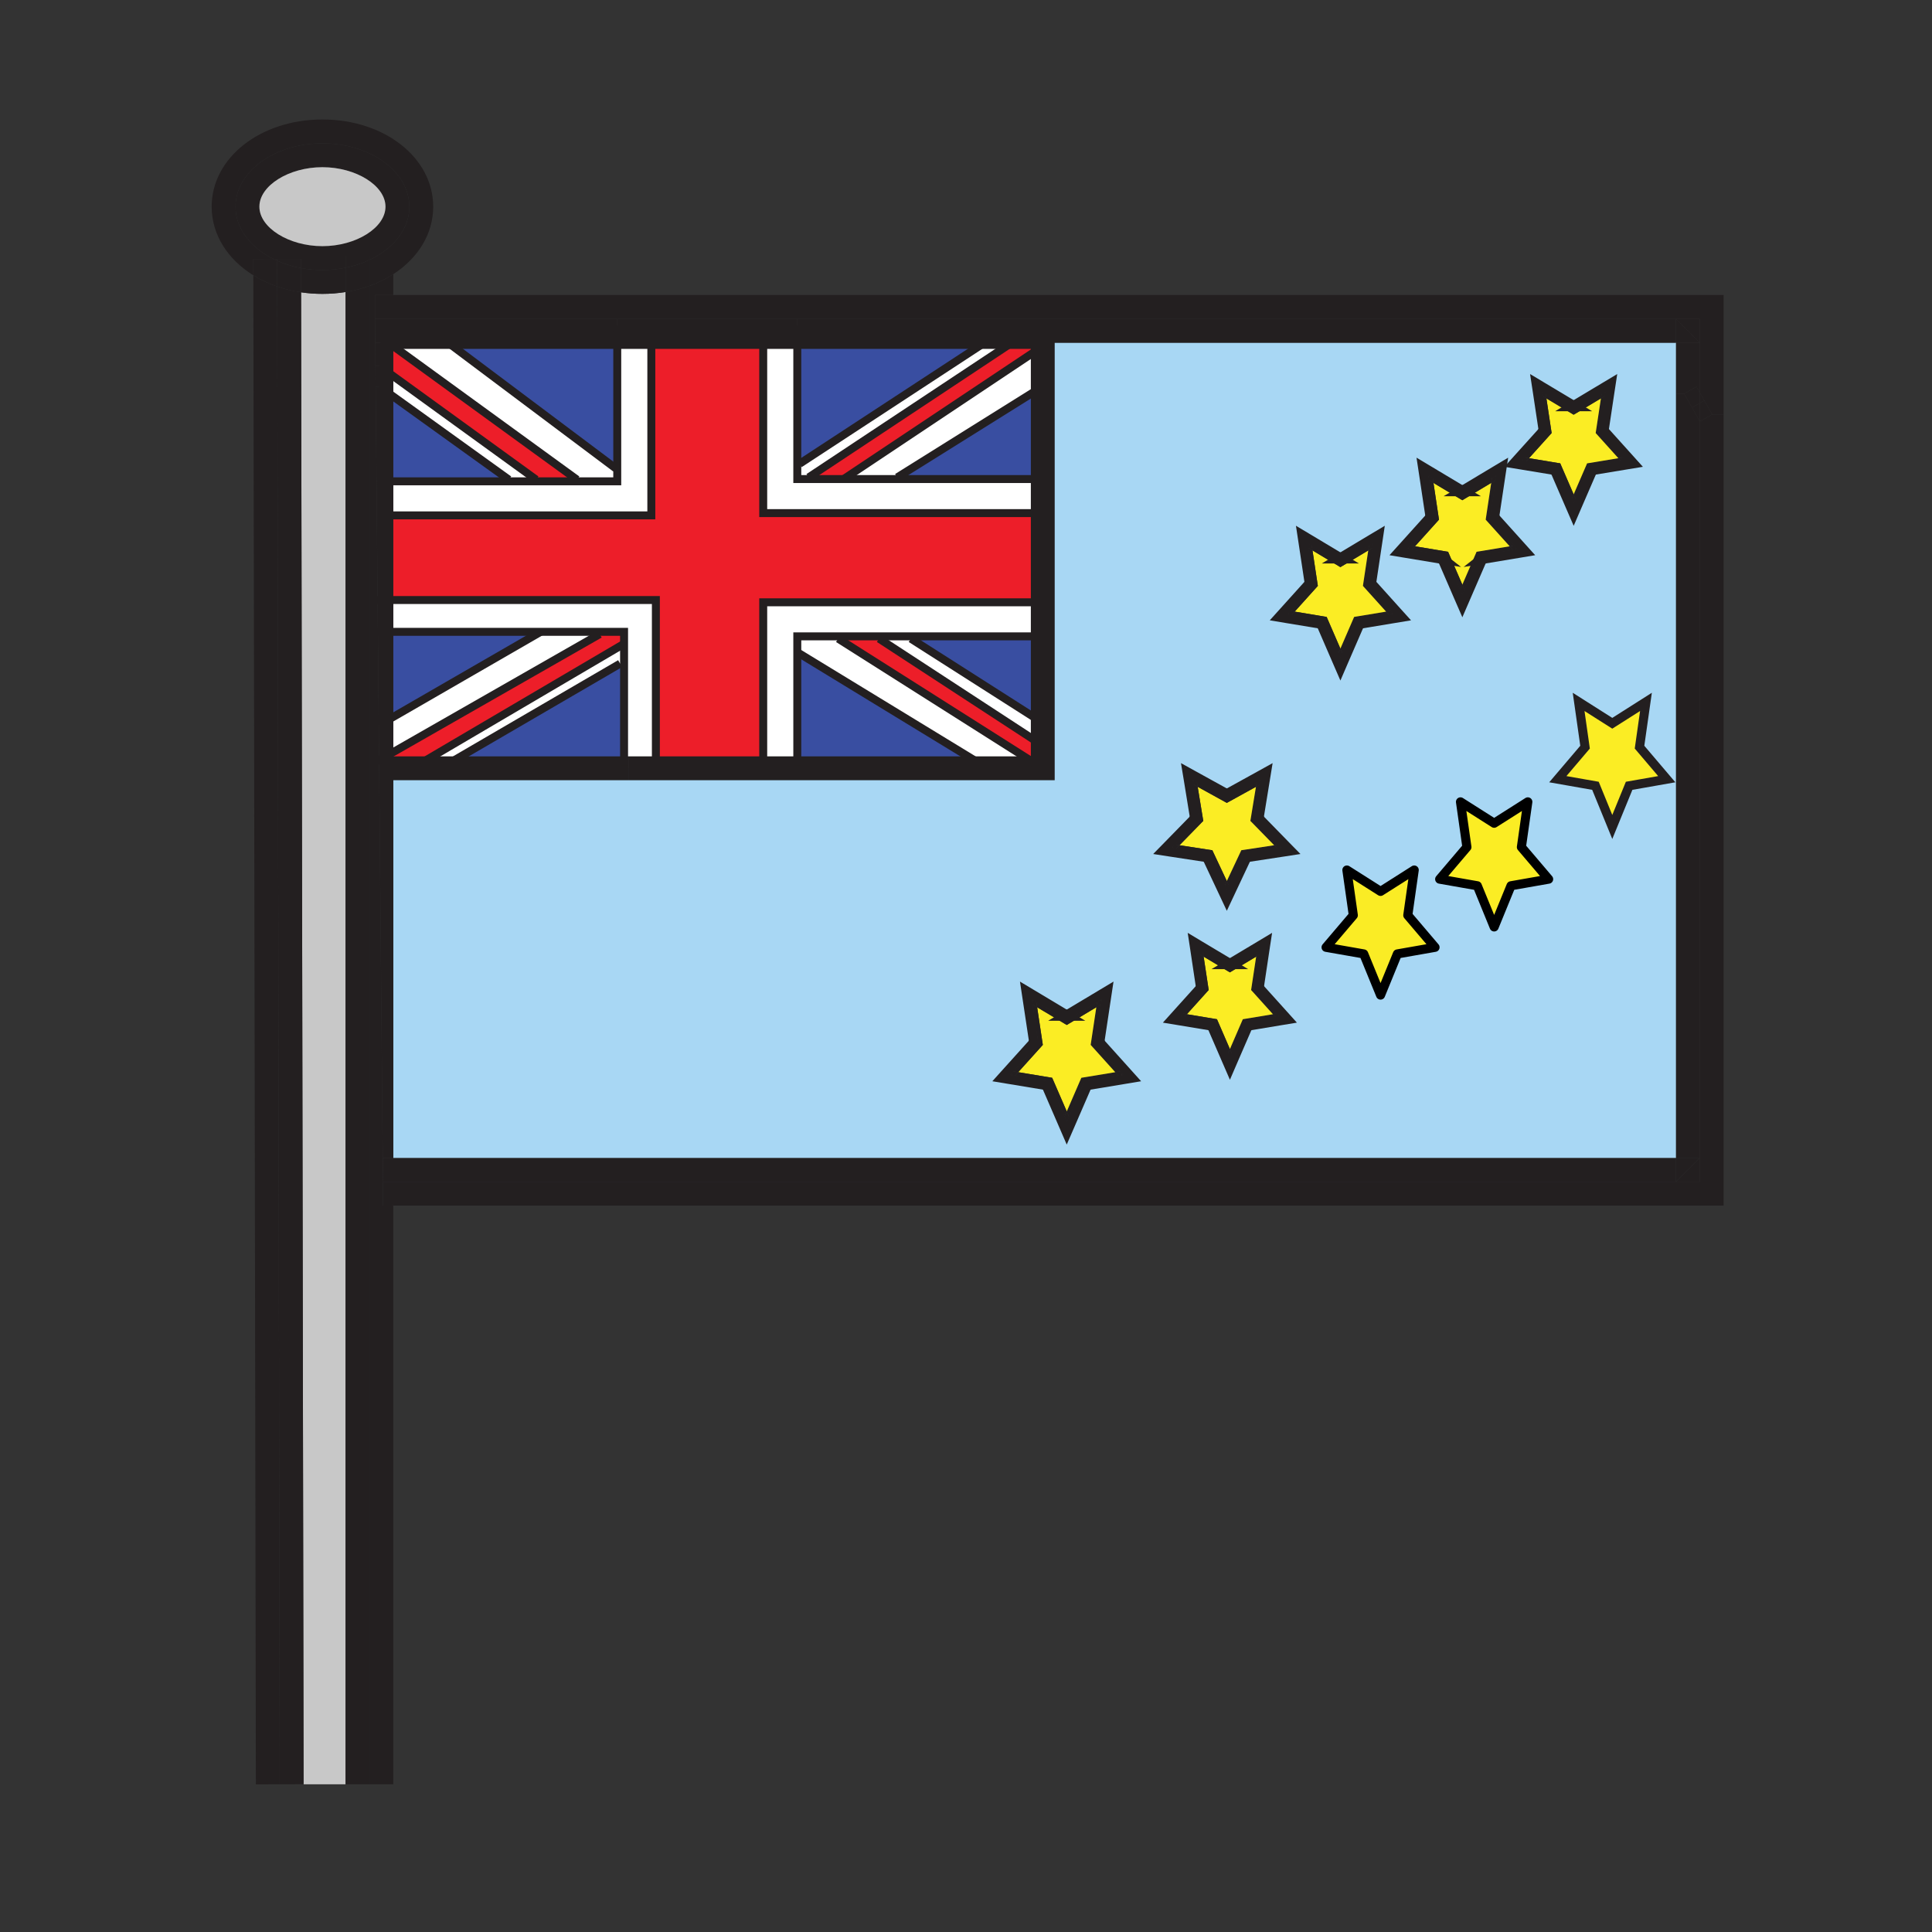 <?xml version="1.0" encoding="iso-8859-1"?>
<!-- Generator: Adobe Illustrator 12.0.1, SVG Export Plug-In . SVG Version: 6.00 Build 51448)  -->
<!DOCTYPE svg PUBLIC "-//W3C//DTD SVG 1.1//EN" "http://www.w3.org/Graphics/SVG/1.1/DTD/svg11.dtd">
<svg  version="1.1" id="Layer_1" xmlns="http://www.w3.org/2000/svg" xmlns:xlink="http://www.w3.org/1999/xlink" width="850.394" height="850.394"
	 viewBox="0 0 850.394 850.394" style="overflow:visible;enable-background:new 0 0 850.394 850.394;" xml:space="preserve">
<rect x="0" y="0" width="850.394" height="850.394" fill="#333333" stroke="none"/>
<g>
	<g id="XMLID_1_">
		<g>
			<path style="fill:#C8C8C8;" d="M152.11,128.54v656.84h-28.99l10.5-0.02l-1.1-656.7c3.03,0.46,6.18,0.69,9.4,0.69
				C145.43,129.35,148.84,129.07,152.11,128.54z"/>
			<polygon style="fill:#231F20;" points="758.68,520.17 758.68,530.67 748.18,530.67 173.11,530.67 173.11,520.17 737.68,520.17 
				748.18,520.17 748.18,509.67 748.18,185.44 748.21,185.49 753.64,182.41 758.68,182.41 			"/>
			<polygon style="fill:#231F20;" points="758.68,140.34 758.68,182.41 753.64,182.41 750.19,176.32 748.18,172.77 748.18,150.84 
				748.18,140.34 737.68,140.34 350.94,140.34 271.69,140.34 173.11,140.34 173.11,129.84 748.18,129.84 758.68,129.84 			"/>
			<polygon style="fill:#231F20;" points="750.19,176.32 753.64,182.41 748.21,185.49 748.18,185.44 748.18,177.46 			"/>
			<polygon style="fill:#231F20;" points="748.18,172.77 750.19,176.32 748.18,177.46 			"/>
			<polygon style="fill:#231F20;" points="748.18,509.67 748.18,520.17 737.68,520.17 			"/>
			<polygon style="fill:#231F20;" points="748.18,185.44 748.18,509.67 737.68,509.67 737.68,173.3 741.31,173.3 744.76,179.39 			
				"/>
			<polygon style="fill:#231F20;" points="748.18,177.46 748.18,185.44 744.76,179.39 			"/>
			<polygon style="fill:#231F20;" points="748.18,172.77 748.18,177.46 744.76,179.39 741.31,173.3 746.74,170.23 			"/>
			<polygon style="fill:#231F20;" points="748.18,150.84 748.18,172.77 746.74,170.23 741.31,173.3 737.68,173.3 737.68,150.84 			
				"/>
			<polygon style="fill:#231F20;" points="748.18,140.34 748.18,150.84 737.68,140.34 			"/>
			<polygon style="fill:#231F20;" points="748.18,509.67 737.68,520.17 737.68,509.67 			"/>
			<polygon style="fill:#231F20;" points="748.18,150.84 737.68,150.84 737.68,140.34 			"/>
			<rect x="173.11" y="509.67" style="fill:#231F20;" width="564.57" height="10.5"/>
			<path style="fill:#A8D7F4;" d="M458.99,152.42v-1.58H737.68v22.46v336.37H173.11v-171.5h11.88h9h80.7h2.19h11.81h47.25h15h81.97
				h26.08v-10.08v-10V280.1v-14.99v-39.26v-14.99v-40.72V152.42z M733.65,342.97l-11.99-14.1l2.83-19.92l-14.82,9.41l-14.82-9.41
				l2.83,19.92l-11.989,14.1l16.569,2.91l7.41,18.12l7.41-18.12L733.65,342.97z M719.21,204.09l-2.14-2.38l-11-12.21l2.6-17.29
				l0.561-3.67l-3.19,1.91l-13.37,8.01l-13.38-8.01l-3.19-1.91l0.561,3.67l2.6,17.3l-11,12.2l-2.14,2.38l3.16,0.52l15.02,2.48
				l6.76,15.61l1.61,3.71l1.6-3.71l6.761-15.61l15.02-2.48L719.21,204.09z M671.8,243.01l-2.27-2.52l-11.65-12.94l2.75-18.32
				l0.59-3.89l-3.38,2.02l-14.17,8.49l-14.18-8.49l-3.38-2.02l0.59,3.89l2.76,18.32l-11.66,12.94l-2.27,2.52l3.35,0.56l15.92,2.64
				l7.16,16.53l1.71,3.93l1.7-3.93l7.16-16.53l15.93-2.64L671.8,243.01z M617.15,271.67l-2.2-2.43l-11.24-12.49l2.66-17.69
				l0.56-3.75l-3.26,1.95l-13.68,8.2l-13.69-8.2l-3.26-1.95l0.57,3.75l2.659,17.69l-11.25,12.49l-2.189,2.43l3.229,0.54l15.37,2.54
				l6.91,15.96l1.65,3.8l1.64-3.8l6.92-15.96l15.37-2.54L617.15,271.67z M568.26,374.52l-2.439-2.49l-11.63-11.91l2.739-16.84
				l0.59-3.63l-3.21,1.78l-14.31,7.9l-14.31-7.9l-3.221-1.78l0.601,3.63l2.739,16.84l-11.63,11.91l-2.439,2.49l3.439,0.53
				l16.021,2.44l7.18,15.27l1.62,3.44l1.62-3.44l7.18-15.27l16.021-2.44L568.26,374.52z M566.92,448.75l-2.06-2.29l-10.591-11.75
				l2.5-16.66l0.54-3.54l-3.069,1.84l-12.88,7.71l-12.891-7.71l-3.069-1.84l0.54,3.54l2.5,16.66l-10.591,11.75l-2.06,2.29l3.04,0.5
				l14.47,2.4l6.51,15.02l1.551,3.57l1.54-3.57l6.51-15.02l14.47-2.4L566.92,448.75z M498.36,474.55l-2.32-2.58L484.1,458.7
				l2.82-18.76l0.6-3.99l-3.449,2.069l-14.53,8.7l-14.521-8.7l-3.46-2.069l0.601,3.99l2.83,18.77l-11.95,13.26l-2.32,2.58
				l3.431,0.57l16.31,2.7l7.34,16.939l1.74,4.021l1.75-4.021l7.34-16.939l16.311-2.7L498.36,474.55z"/>
			<polygon style="fill:#231F20;" points="737.68,140.34 737.68,150.84 458.99,150.84 458.99,148.32 447.91,148.32 435.91,148.32 
				350.94,148.32 350.94,146.15 350.94,140.34 			"/>
			<polygon style="fill:#FBED24;" points="721.66,328.87 733.65,342.97 717.08,345.88 709.67,364 702.26,345.88 685.69,342.97 
				697.68,328.87 694.85,308.95 709.67,318.36 724.49,308.95 			"/>
			<path style="fill:#231F20;" d="M717.07,201.71l2.14,2.38l-3.16,0.52l-15.02,2.48l0.38-0.87l-1.32,1.03l0.94-0.16l-6.761,15.61
				l-1.6,3.71l-1.61-3.71l-6.76-15.61l0.94,0.16l-1.32-1.03l0.38,0.87l-15.02-2.48l-3.16-0.52l2.14-2.38l11-12.2l0.12,0.81
				l0.44-1.43l-0.561,0.62l-2.6-17.3l-0.561-3.67l3.19,1.91l13.38,8.01l-0.9,0.54h1.801l-0.9-0.54l13.37-8.01l3.19-1.91l-0.561,3.67
				l-2.6,17.29l-0.551-0.61l0.431,1.43l0.12-0.82L717.07,201.71z M715.77,202.88l-0.64-0.71l0.351-1.01l-1.101,0.18l-10.16-11.28
				l2.38-15.87l1.24-0.74l-1.02-0.68l0.12-0.82l-0.71,0.42l-1.021-0.68l-0.21,1.43l-12.33,7.38l-12.34-7.39l-0.21-1.42l-1.021,0.68
				l-0.71-0.42l0.12,0.82l-1.02,0.68l1.24,0.74l2.39,15.87l-10.16,11.28l-1.11-0.18l0.36,1.01l-0.64,0.71l0.939,0.16l0.36,1.02
				l0.76-0.84l13.9,2.3l6.18,14.27l-0.65,1.51h1.311l0.3,0.7l0.3-0.7h1.3l-0.649-1.5l6.18-14.28l13.91-2.3l0.76,0.84l0.36-1.02
				L715.77,202.88z"/>
			<polygon style="fill:#231F20;" points="715.13,202.17 715.77,202.88 714.83,203.04 			"/>
			<polygon style="fill:#231F20;" points="715.48,201.16 715.13,202.17 714.38,201.34 			"/>
			<polygon style="fill:#231F20;" points="714.38,201.34 715.13,202.17 714.83,203.04 713.71,203.22 712.33,201.68 			"/>
			<polygon style="fill:#231F20;" points="714.83,203.04 714.47,204.06 713.71,203.22 			"/>
			<polygon style="fill:#231F20;" points="704.22,190.06 714.38,201.34 712.33,201.68 702.92,191.23 702.36,190.62 702.48,189.8 
				704.66,175.36 706.6,174.19 			"/>
			<polygon style="fill:#231F20;" points="712.33,201.68 713.71,203.22 699.8,205.52 693.62,219.8 692.67,217.6 698.2,204.83 
				698.58,203.95 699.52,203.8 			"/>
			<polygon style="fill:#FBED24;" points="712.33,201.68 699.52,203.8 698.58,203.95 698.2,204.83 692.67,217.6 687.14,204.83 
				686.76,203.95 685.82,203.8 673.01,201.68 682.42,191.23 682.97,190.62 682.85,189.8 680.67,175.36 691.77,182 692.67,182.54 
				693.57,182 704.66,175.36 702.48,189.8 702.36,190.62 702.92,191.23 			"/>
			<polygon style="fill:#231F20;" points="707.84,173.45 706.6,174.19 706.82,172.77 			"/>
			<polygon style="fill:#231F20;" points="706.94,171.95 706.82,172.77 706.23,172.37 			"/>
			<polygon style="fill:#231F20;" points="706.23,172.37 706.82,172.77 706.6,174.19 704.66,175.36 705,173.12 			"/>
			<polygon style="fill:#231F20;" points="706.23,172.37 705,173.12 705.21,171.69 			"/>
			<polygon style="fill:#231F20;" points="706.07,189.5 705.95,190.32 705.52,188.89 			"/>
			<polygon style="fill:#231F20;" points="705,173.12 704.66,175.36 693.57,182 692.67,182.54 691.77,182 680.67,175.36 
				680.33,173.11 692.67,180.5 			"/>
			<polygon style="fill:#231F20;" points="701.41,206.22 701.03,207.09 700.09,207.25 			"/>
			<polygon style="fill:#231F20;" points="693.62,219.8 694.27,221.3 692.97,221.3 			"/>
			<polygon style="fill:#231F20;" points="692.67,217.6 693.62,219.8 692.97,221.3 692.37,221.3 691.71,219.79 			"/>
			<polygon style="fill:#231F20;" points="693.57,179 691.77,179 692.67,178.46 			"/>
			<polygon style="fill:#231F20;" points="692.97,221.3 692.67,222 692.37,221.3 			"/>
			<polygon style="fill:#231F20;" points="687.14,204.83 692.67,217.6 691.71,219.79 685.53,205.52 671.63,203.22 673.01,201.68 
				685.82,203.8 686.76,203.95 			"/>
			<polygon style="fill:#231F20;" points="692.37,221.3 691.06,221.3 691.71,219.79 			"/>
			<polygon style="fill:#231F20;" points="685.24,207.25 684.3,207.09 683.92,206.22 			"/>
			<polygon style="fill:#231F20;" points="682.85,189.8 682.97,190.62 682.42,191.23 673.01,201.68 670.96,201.34 681.12,190.06 
				678.73,174.19 680.67,175.36 			"/>
			<polygon style="fill:#231F20;" points="680.67,175.36 678.73,174.19 678.51,172.77 679.1,172.37 680.33,173.11 			"/>
			<polygon style="fill:#231F20;" points="680.12,171.69 680.33,173.11 679.1,172.37 			"/>
			<polygon style="fill:#231F20;" points="679.82,188.89 679.38,190.32 679.26,189.51 			"/>
			<polygon style="fill:#231F20;" points="679.1,172.37 678.51,172.77 678.39,171.95 			"/>
			<polygon style="fill:#231F20;" points="678.51,172.77 678.73,174.19 677.49,173.45 			"/>
			<polygon style="fill:#231F20;" points="673.01,201.68 671.63,203.22 670.51,203.04 670.21,202.17 670.96,201.34 			"/>
			<path style="fill:#231F20;" d="M669.53,240.49l2.27,2.52l-3.34,0.56l-15.93,2.64l0.399-0.94l-1.399,1.1l1-0.16l-7.16,16.53
				l-1.7,3.93l-1.71-3.93l-7.16-16.53l1,0.16l-1.399-1.1l0.399,0.94l-15.92-2.64l-3.35-0.56l2.27-2.52l11.66-12.94l0.13,0.87
				l0.45-1.52l-0.58,0.65l-2.76-18.32l-0.59-3.89l3.38,2.02l14.18,8.49l-0.96,0.57h1.91l-0.95-0.57l14.17-8.49l3.38-2.02l-0.59,3.89
				l-2.75,18.32l-0.59-0.65l0.46,1.52l0.13-0.87L669.53,240.49z M668.15,241.74l-0.681-0.75l0.38-1.08l-1.17,0.19l-10.77-11.96
				l2.53-16.82l1.31-0.78l-1.08-0.72l0.13-0.87l-0.75,0.45l-1.09-0.73l-0.229,1.52l-13.061,7.82l-13.07-7.82l-0.229-1.52l-1.09,0.73
				l-0.75-0.45l0.13,0.87l-1.08,0.72l1.31,0.78l2.53,16.82l-10.77,11.96l-1.17-0.19l0.38,1.08l-0.681,0.75l1,0.17l0.38,1.07
				l0.79-0.88l14.75,2.44l6.551,15.12l-0.69,1.6h1.39l0.32,0.74l0.32-0.74h1.38l-0.69-1.59l6.551-15.13l14.75-2.44l0.789,0.88
				l0.381-1.07L668.15,241.74z"/>
			<polygon style="fill:#231F20;" points="671.63,203.22 670.87,204.06 670.51,203.04 			"/>
			<polygon style="fill:#231F20;" points="670.96,201.34 670.21,202.17 669.85,201.16 			"/>
			<polygon style="fill:#231F20;" points="670.51,203.04 669.57,202.88 670.21,202.17 			"/>
			<polygon style="fill:#231F20;" points="667.47,240.99 668.15,241.74 667.15,241.91 			"/>
			<polygon style="fill:#231F20;" points="667.85,239.91 667.47,240.99 666.68,240.1 			"/>
			<polygon style="fill:#231F20;" points="666.68,240.1 667.47,240.99 667.15,241.91 665.98,242.1 664.5,240.46 			"/>
			<polygon style="fill:#231F20;" points="667.15,241.91 666.77,242.98 665.98,242.1 			"/>
			<polygon style="fill:#231F20;" points="666.68,240.1 664.5,240.46 654.53,229.39 653.94,228.73 654.07,227.87 656.37,212.56 
				658.44,211.32 655.91,228.14 			"/>
			<polygon style="fill:#231F20;" points="665.98,242.1 651.23,244.54 644.68,259.67 643.67,257.33 649.53,243.8 649.93,242.87 
				650.93,242.71 664.5,240.46 			"/>
			<polygon style="fill:#FBED24;" points="654.53,229.39 664.5,240.46 650.93,242.71 649.93,242.87 649.53,243.8 643.67,257.33 
				637.8,243.8 637.4,242.87 636.4,242.71 622.83,240.46 632.8,229.39 633.39,228.73 633.26,227.87 630.96,212.56 642.71,219.61 
				643.67,220.18 644.62,219.61 656.37,212.56 654.07,227.87 653.94,228.73 			"/>
			<polygon style="fill:#231F20;" points="659.75,210.54 658.44,211.32 658.67,209.82 			"/>
			<polygon style="fill:#231F20;" points="658.8,208.95 658.67,209.82 658.05,209.4 			"/>
			<polygon style="fill:#231F20;" points="658.05,209.4 658.67,209.82 658.44,211.32 656.37,212.56 656.73,210.19 			"/>
			<polygon style="fill:#231F20;" points="658.05,209.4 656.73,210.19 656.96,208.67 			"/>
			<polygon style="fill:#231F20;" points="657.88,227.55 657.75,228.42 657.29,226.9 			"/>
			<polygon style="fill:#231F20;" points="656.73,210.19 656.37,212.56 644.62,219.61 643.67,220.18 642.71,219.61 630.96,212.56 
				630.6,210.19 643.67,218.01 			"/>
			<polygon style="fill:#231F20;" points="652.93,245.27 652.53,246.21 651.53,246.37 			"/>
			<polygon style="fill:#231F20;" points="644.68,259.67 645.37,261.26 643.99,261.26 			"/>
			<polygon style="fill:#231F20;" points="643.67,257.33 644.68,259.67 643.99,261.26 643.35,261.26 642.65,259.66 			"/>
			<polygon style="fill:#231F20;" points="644.62,216.42 642.71,216.42 643.67,215.85 			"/>
			<polygon style="fill:#231F20;" points="643.99,261.26 643.67,262 643.35,261.26 			"/>
			<polygon style="fill:#231F20;" points="643.67,257.33 642.65,259.66 636.1,244.54 621.35,242.1 622.83,240.46 636.4,242.71 
				637.4,242.87 637.8,243.8 			"/>
			<polygon style="fill:#231F20;" points="642.65,259.66 643.35,261.26 641.96,261.26 			"/>
			<polygon style="fill:#231F20;" points="635.8,246.37 634.8,246.21 634.4,245.27 			"/>
			<polygon style="fill:#231F20;" points="633.26,227.87 633.39,228.73 632.8,229.39 622.83,240.46 620.65,240.1 631.42,228.14 
				628.89,211.32 630.96,212.56 			"/>
			<polygon style="fill:#231F20;" points="630.96,212.56 628.89,211.32 628.66,209.82 629.28,209.4 630.6,210.19 			"/>
			<polygon style="fill:#231F20;" points="630.37,208.67 630.6,210.19 629.28,209.4 			"/>
			<polygon style="fill:#231F20;" points="630.04,226.9 629.59,228.42 629.46,227.55 			"/>
			<polygon style="fill:#231F20;" points="629.28,209.4 628.66,209.82 628.53,208.95 			"/>
			<polygon style="fill:#231F20;" points="628.66,209.82 628.89,211.32 627.58,210.54 			"/>
			<polygon style="fill:#231F20;" points="622.83,240.46 621.35,242.1 620.18,241.91 619.86,240.99 620.65,240.1 			"/>
			<polygon style="fill:#231F20;" points="621.35,242.1 620.56,242.98 620.18,241.91 			"/>
			<polygon style="fill:#231F20;" points="620.65,240.1 619.86,240.99 619.48,239.91 			"/>
			<polygon style="fill:#231F20;" points="619.86,240.99 620.18,241.91 619.18,241.74 			"/>
			<path style="fill:#231F20;" d="M614.95,269.24l2.2,2.43l-3.23,0.54l-15.37,2.54l0.391-0.89l-1.36,1.05l0.97-0.16l-6.92,15.96
				l-1.64,3.8l-1.65-3.8l-6.91-15.96l0.96,0.16l-1.35-1.05l0.39,0.89l-15.37-2.54l-3.229-0.54l2.189-2.43l11.25-12.49l0.131,0.84
				l0.439-1.47l-0.57,0.63l-2.659-17.69l-0.57-3.75l3.26,1.95l13.69,8.2l-0.92,0.55h1.84l-0.92-0.55l13.68-8.2l3.26-1.95l-0.56,3.75
				l-2.66,17.69l-0.57-0.63l0.44,1.47l0.13-0.84L614.95,269.24z M613.62,270.44l-0.65-0.73l0.36-1.04l-1.13,0.19l-10.391-11.54
				l2.44-16.23l1.27-0.76l-1.05-0.7l0.12-0.83l-0.72,0.43l-1.05-0.7l-0.221,1.46l-12.609,7.55l-12.62-7.55l-0.22-1.46l-1.051,0.7
				l-0.72-0.43l0.13,0.83l-1.05,0.7l1.26,0.76l2.45,16.23l-10.39,11.54l-1.13-0.19l0.359,1.04l-0.649,0.73l0.97,0.16l0.36,1.04
				l0.77-0.85l14.23,2.35l6.319,14.6l-0.67,1.55h1.34l0.311,0.71l0.31-0.71h1.33l-0.67-1.54l6.33-14.61l14.229-2.35l0.771,0.85
				l0.36-1.04L613.62,270.44z"/>
			<polygon style="fill:#231F20;" points="612.97,269.71 613.62,270.44 612.65,270.6 			"/>
			<polygon style="fill:#231F20;" points="613.33,268.67 612.97,269.71 612.2,268.86 			"/>
			<polygon style="fill:#231F20;" points="612.97,269.71 612.65,270.6 611.52,270.79 610.1,269.21 612.2,268.86 			"/>
			<polygon style="fill:#231F20;" points="612.65,270.6 612.29,271.64 611.52,270.79 			"/>
			<polygon style="fill:#231F20;" points="612.2,268.86 610.1,269.21 600.47,258.52 599.91,257.89 600.03,257.05 602.25,242.29 
				604.25,241.09 601.81,257.32 			"/>
			<polygon style="fill:#231F20;" points="610.1,269.21 611.52,270.79 597.29,273.14 590.96,287.75 589.99,285.49 595.65,272.43 
				596.04,271.54 597,271.38 			"/>
			<polygon style="fill:#FBED24;" points="600.47,258.52 610.1,269.21 597,271.38 596.04,271.54 595.65,272.43 589.99,285.49 
				584.33,272.43 583.94,271.54 582.98,271.38 569.88,269.21 579.5,258.52 580.07,257.89 579.94,257.05 577.71,242.28 
				589.07,249.08 589.99,249.63 590.91,249.08 602.25,242.29 600.03,257.05 599.91,257.89 			"/>
			<polygon style="fill:#231F20;" points="605.52,240.33 604.25,241.09 604.47,239.63 			"/>
			<polygon style="fill:#231F20;" points="604.59,238.8 604.47,239.63 603.87,239.23 			"/>
			<polygon style="fill:#231F20;" points="604.47,239.63 604.25,241.09 602.25,242.29 602.6,239.99 603.87,239.23 			"/>
			<polygon style="fill:#231F20;" points="603.87,239.23 602.6,239.99 602.82,238.53 			"/>
			<polygon style="fill:#231F20;" points="603.71,256.75 603.58,257.59 603.14,256.12 			"/>
			<polygon style="fill:#231F20;" points="602.6,239.99 602.25,242.29 590.91,249.08 589.99,249.63 589.07,249.08 577.71,242.28 
				577.37,239.99 589.99,247.54 			"/>
			<polygon style="fill:#231F20;" points="598.94,273.86 598.55,274.75 597.58,274.91 			"/>
			<polygon style="fill:#231F20;" points="590.96,287.75 591.63,289.29 590.3,289.29 			"/>
			<polygon style="fill:#231F20;" points="589.99,285.49 590.96,287.75 590.3,289.29 589.68,289.29 589.01,287.74 			"/>
			<polygon style="fill:#231F20;" points="590.91,246.01 589.07,246.01 589.99,245.46 			"/>
			<polygon style="fill:#231F20;" points="590.3,289.29 589.99,290 589.68,289.29 			"/>
			<polygon style="fill:#231F20;" points="589.99,285.49 589.01,287.74 582.69,273.14 568.46,270.79 569.88,269.21 582.98,271.38 
				583.94,271.54 584.33,272.43 			"/>
			<polygon style="fill:#231F20;" points="589.01,287.74 589.68,289.29 588.34,289.29 			"/>
			<polygon style="fill:#231F20;" points="582.39,274.91 581.43,274.75 581.04,273.86 			"/>
			<polygon style="fill:#231F20;" points="579.94,257.05 580.07,257.89 579.5,258.52 569.88,269.21 567.78,268.86 578.17,257.32 
				575.72,241.09 577.71,242.28 			"/>
			<polygon style="fill:#231F20;" points="577.37,239.99 577.71,242.28 575.72,241.09 575.51,239.63 576.1,239.23 			"/>
			<polygon style="fill:#231F20;" points="577.15,238.53 577.37,239.99 576.1,239.23 			"/>
			<polygon style="fill:#231F20;" points="576.84,256.12 576.4,257.59 576.27,256.75 			"/>
			<polygon style="fill:#231F20;" points="576.1,239.23 575.51,239.63 575.38,238.8 			"/>
			<polygon style="fill:#231F20;" points="575.72,241.09 574.46,240.33 575.51,239.63 			"/>
			<polygon style="fill:#231F20;" points="569.88,269.21 568.46,270.79 567.33,270.6 567.01,269.71 567.78,268.86 			"/>
			<polygon style="fill:#231F20;" points="568.46,270.79 567.69,271.64 567.33,270.6 			"/>
			<path style="fill:#231F20;" d="M565.82,372.03l2.439,2.49l-3.439,0.53l-16.021,2.44l0.4-0.86l-1.351,1l0.95-0.14l-7.18,15.27
				L540,396.2l-1.62-3.44l-7.18-15.27l0.95,0.14l-1.351-1l0.4,0.86l-16.021-2.44l-3.439-0.53l2.439-2.49l11.63-11.91l0.15,0.89
				l0.49-1.54l-0.641,0.65l-2.739-16.84l-0.601-3.63l3.221,1.78l14.31,7.9l-0.86,0.47h1.721l-0.86-0.47l14.31-7.9l3.21-1.78
				l-0.59,3.63l-2.739,16.84l-0.641-0.65l0.49,1.54l0.15-0.89L565.82,372.03z M564.55,373.28l-0.64-0.66l0.37-1.11l-1.271,0.19
				l-10.74-10.98l2.53-15.48l1.23-0.68l-1-0.71l0.14-0.86l-0.76,0.42l-1-0.71l-0.23,1.39L540,351.36l-13.18-7.27l-0.23-1.39l-1,0.71
				l-0.76-0.42l0.14,0.86l-1,0.71l1.23,0.68l2.53,15.48l-10.74,10.98l-1.271-0.19l0.37,1.11l-0.64,0.66l0.91,0.14l0.37,1.11
				l0.899-0.92l14.79,2.26l6.59,14.03l-0.63,1.34h1.26L540,392l0.36-0.76h1.26l-0.63-1.34l6.59-14.03l14.79-2.26l0.899,0.92
				l0.37-1.11L564.55,373.28z"/>
			<polygon style="fill:#231F20;" points="567.78,268.86 567.01,269.71 566.65,268.67 			"/>
			<polygon style="fill:#231F20;" points="567.33,270.6 566.36,270.44 567.01,269.71 			"/>
			<path style="fill:#231F20;" d="M564.86,446.46l2.06,2.29l-3.04,0.5l-14.47,2.4l0.37-0.851l-1.28,1l0.91-0.149l-6.51,15.02
				l-1.54,3.57l-1.551-3.57l-6.51-15.02l0.91,0.149l-1.28-1l0.37,0.851l-14.47-2.4l-3.04-0.5l2.06-2.29l10.591-11.75l0.119,0.78
				l0.421-1.38l-0.54,0.6l-2.5-16.66l-0.54-3.54l3.069,1.84l12.891,7.71l-0.87,0.52h1.729l-0.859-0.52l12.88-7.71l3.069-1.84
				l-0.54,3.54l-2.5,16.66l-0.539-0.6l0.42,1.38l0.119-0.78L564.86,446.46z M563.61,447.59l-0.62-0.689l0.34-0.98l-1.07,0.18
				l-9.779-10.859l2.3-15.29l1.189-0.71l-0.979-0.66l0.12-0.79l-0.69,0.41l-0.979-0.66l-0.21,1.38l-11.87,7.11l-11.88-7.12
				l-0.211-1.37l-0.979,0.66l-0.69-0.41l0.12,0.79l-0.979,0.66l1.189,0.71l2.301,15.29l-9.78,10.859l-1.07-0.18l0.351,0.99
				l-0.62,0.68l0.909,0.15l0.341,0.979l0.72-0.8l13.4,2.21l5.96,13.75l-0.631,1.45h1.261l0.29,0.67l0.29-0.67h1.25l-0.62-1.44
				l5.95-13.76l13.399-2.21l0.72,0.8l0.341-0.979L563.61,447.59z"/>
			<polygon style="fill:#231F20;" points="563.91,372.62 564.55,373.28 563.64,373.42 			"/>
			<polygon style="fill:#231F20;" points="564.28,371.51 563.91,372.62 563.01,371.7 			"/>
			<polygon style="fill:#231F20;" points="563.91,372.62 563.64,373.42 562.37,373.61 560.83,372.04 563.01,371.7 			"/>
			<polygon style="fill:#231F20;" points="563.64,373.42 563.27,374.53 562.37,373.61 			"/>
			<polygon style="fill:#231F20;" points="562.99,446.9 563.61,447.59 562.69,447.74 			"/>
			<polygon style="fill:#231F20;" points="563.33,445.92 562.99,446.9 562.26,446.1 			"/>
			<polygon style="fill:#231F20;" points="563.01,371.7 560.83,372.04 551,361.97 550.36,361.33 550.51,360.43 552.82,346.33 
				554.8,345.24 552.27,360.72 			"/>
			<polygon style="fill:#231F20;" points="562.99,446.9 562.69,447.74 561.63,447.92 560.29,446.42 562.26,446.1 			"/>
			<polygon style="fill:#231F20;" points="562.69,447.74 562.35,448.72 561.63,447.92 			"/>
			<polygon style="fill:#231F20;" points="560.83,372.04 562.37,373.61 547.58,375.87 540.99,389.9 540,387.8 545.97,375.11 
				546.37,374.24 547.31,374.1 			"/>
			<polygon style="fill:#231F20;" points="552.48,435.24 562.26,446.1 560.29,446.42 551.23,436.36 550.69,435.77 550.81,434.98 
				552.91,421.08 554.78,419.95 			"/>
			<polygon style="fill:#231F20;" points="560.29,446.42 561.63,447.92 548.23,450.13 542.28,463.89 541.36,461.76 546.68,449.46 
				547.05,448.62 547.95,448.47 			"/>
			<polygon style="fill:#FBED24;" points="551,361.97 560.83,372.04 547.31,374.1 546.37,374.24 545.97,375.11 540,387.8 
				534.03,375.11 533.63,374.24 532.68,374.1 519.17,372.04 529,361.97 529.64,361.33 529.49,360.43 527.18,346.33 539.14,352.93 
				540,353.4 540.86,352.93 552.82,346.33 550.51,360.43 550.36,361.33 			"/>
			<polygon style="fill:#FBED24;" points="560.29,446.42 547.95,448.47 547.05,448.62 546.68,449.46 541.36,461.76 536.03,449.46 
				535.66,448.62 534.76,448.47 522.42,446.42 531.48,436.36 532.02,435.77 531.9,434.98 529.8,421.08 540.49,427.48 541.36,428 
				542.22,427.48 552.91,421.08 550.81,434.98 550.69,435.77 551.23,436.36 			"/>
			<polygon style="fill:#231F20;" points="556.03,344.56 554.8,345.24 555.03,343.85 			"/>
			<polygon style="fill:#231F20;" points="555.97,419.24 554.78,419.95 554.99,418.58 			"/>
			<polygon style="fill:#231F20;" points="555.17,342.99 555.03,343.85 554.41,343.41 			"/>
			<polygon style="fill:#231F20;" points="555.11,417.79 554.99,418.58 554.42,418.2 			"/>
			<polygon style="fill:#231F20;" points="555.03,343.85 554.8,345.24 552.82,346.33 553.18,344.09 554.41,343.41 			"/>
			<polygon style="fill:#231F20;" points="554.99,418.58 554.78,419.95 552.91,421.08 553.23,418.92 554.42,418.2 			"/>
			<polygon style="fill:#231F20;" points="554.42,418.2 553.23,418.92 553.44,417.54 			"/>
			<polygon style="fill:#231F20;" points="554.41,343.41 553.18,344.09 553.41,342.7 			"/>
			<polygon style="fill:#231F20;" points="553.73,434.11 554.27,434.71 554.15,435.49 			"/>
			<polygon style="fill:#231F20;" points="554.19,360.12 554.04,361.01 553.55,359.47 			"/>
			<polygon style="fill:#231F20;" points="553.23,418.92 552.91,421.08 542.22,427.48 541.36,428 540.49,427.48 529.8,421.08 
				529.48,418.91 541.36,426.03 			"/>
			<polygon style="fill:#231F20;" points="553.18,344.09 552.82,346.33 540.86,352.93 540,353.4 539.14,352.93 527.18,346.33 
				526.82,344.09 540,351.36 			"/>
			<polygon style="fill:#231F20;" points="549.78,450.8 549.41,451.65 548.5,451.8 			"/>
			<polygon style="fill:#231F20;" points="549.2,376.63 548.8,377.49 547.85,377.63 			"/>
			<polygon style="fill:#231F20;" points="542.28,463.89 542.9,465.33 541.65,465.33 			"/>
			<polygon style="fill:#231F20;" points="542.28,463.89 541.65,465.33 541.07,465.33 540.44,463.88 541.36,461.76 			"/>
			<polygon style="fill:#231F20;" points="542.22,424.58 540.49,424.58 541.36,424.06 			"/>
			<polygon style="fill:#231F20;" points="541.65,465.33 541.36,466 541.07,465.33 			"/>
			<polygon style="fill:#231F20;" points="540.99,389.9 541.62,391.24 540.36,391.24 			"/>
			<polygon style="fill:#231F20;" points="541.36,461.76 540.44,463.88 534.48,450.13 521.08,447.92 522.42,446.42 534.76,448.47 
				535.66,448.62 536.03,449.46 			"/>
			<polygon style="fill:#231F20;" points="540.44,463.88 541.07,465.33 539.81,465.33 			"/>
			<polygon style="fill:#231F20;" points="540,387.8 540.99,389.9 540.36,391.24 539.64,391.24 539.01,389.9 			"/>
			<polygon style="fill:#231F20;" points="540.86,349.8 539.14,349.8 540,349.33 			"/>
			<polygon style="fill:#231F20;" points="540.36,391.24 540,392 539.64,391.24 			"/>
			<polygon style="fill:#231F20;" points="534.03,375.11 540,387.8 539.01,389.9 532.42,375.87 517.63,373.61 519.17,372.04 
				532.68,374.1 533.63,374.24 			"/>
			<polygon style="fill:#231F20;" points="539.01,389.9 539.64,391.24 538.38,391.24 			"/>
			<polygon style="fill:#231F20;" points="534.21,451.8 533.3,451.65 532.93,450.8 			"/>
			<polygon style="fill:#231F20;" points="532.15,377.63 531.2,377.49 530.8,376.63 			"/>
			<polygon style="fill:#231F20;" points="531.9,434.98 532.02,435.77 531.48,436.36 522.42,446.42 520.45,446.1 530.23,435.24 
				527.93,419.95 529.8,421.08 			"/>
			<polygon style="fill:#231F20;" points="529.8,421.08 527.93,419.95 527.72,418.58 528.29,418.2 529.48,418.91 			"/>
			<polygon style="fill:#231F20;" points="529.49,360.43 529.64,361.33 529,361.97 519.17,372.04 516.99,371.7 527.73,360.72 
				525.2,345.24 527.18,346.33 			"/>
			<polygon style="fill:#231F20;" points="529.27,417.54 529.48,418.91 528.29,418.2 			"/>
			<polygon style="fill:#231F20;" points="528.98,434.11 528.56,435.49 528.44,434.71 			"/>
			<polygon style="fill:#231F20;" points="528.29,418.2 527.72,418.58 527.6,417.79 			"/>
			<polygon style="fill:#231F20;" points="527.93,419.95 526.74,419.24 527.72,418.58 			"/>
			<polygon style="fill:#231F20;" points="526.82,344.09 527.18,346.33 525.2,345.24 524.97,343.85 525.59,343.41 			"/>
			<polygon style="fill:#231F20;" points="526.59,342.7 526.82,344.09 525.59,343.41 			"/>
			<polygon style="fill:#231F20;" points="526.45,359.47 525.96,361.01 525.81,360.12 			"/>
			<polygon style="fill:#231F20;" points="525.59,343.41 524.97,343.85 524.83,342.99 			"/>
			<polygon style="fill:#231F20;" points="524.97,343.85 525.2,345.24 523.97,344.56 			"/>
			<polygon style="fill:#231F20;" points="522.42,446.42 521.08,447.92 520.02,447.74 519.73,446.91 520.45,446.1 			"/>
			<polygon style="fill:#231F20;" points="520.02,447.74 521.08,447.92 520.36,448.72 			"/>
			<polygon style="fill:#231F20;" points="520.45,446.1 519.73,446.91 519.38,445.92 			"/>
			<polygon style="fill:#231F20;" points="519.73,446.91 520.02,447.74 519.11,447.59 			"/>
			<polygon style="fill:#231F20;" points="519.17,372.04 517.63,373.61 516.36,373.42 516.09,372.62 516.99,371.7 			"/>
			<polygon style="fill:#231F20;" points="517.63,373.61 516.73,374.53 516.36,373.42 			"/>
			<polygon style="fill:#231F20;" points="516.99,371.7 516.09,372.62 515.72,371.51 			"/>
			<polygon style="fill:#231F20;" points="516.09,372.62 516.36,373.42 515.45,373.28 			"/>
			<path style="fill:#231F20;" d="M496.04,471.97l2.32,2.58l-3.42,0.57l-16.311,2.7l0.41-0.95l-1.44,1.12l1.03-0.17l-7.34,16.939
				l-1.75,4.021l-1.74-4.021l-7.34-16.939l1.021,0.17l-1.431-1.12l0.41,0.95l-16.31-2.7l-3.431-0.57l2.32-2.58l11.95-13.26
				l0.13,0.89l0.47-1.56l-0.6,0.67l-2.83-18.77l-0.601-3.99l3.46,2.069l14.521,8.7l-0.98,0.59h1.96l-0.979-0.59l14.53-8.7
				l3.449-2.069l-0.6,3.99l-2.82,18.76l-0.6-0.66l0.46,1.56l0.14-0.899L496.04,471.97z M494.63,473.24l-0.7-0.771l0.391-1.1
				l-1.2,0.2l-11.04-12.25l2.59-17.221l1.35-0.81l-1.109-0.75l0.13-0.89l-0.771,0.46l-1.109-0.74l-0.23,1.55l-13.39,8.021
				l-13.39-8.021l-0.23-1.55l-1.11,0.74l-0.77-0.46l0.13,0.89l-1.11,0.75l1.351,0.81L457,459.32l-11.03,12.25l-1.2-0.2l0.381,1.1
				l-0.69,0.771l1.021,0.17l0.39,1.1l0.81-0.899l15.11,2.5l6.72,15.5l-0.71,1.63h1.41l0.33,0.76l0.33-0.76h1.42l-0.71-1.641
				l6.71-15.489l15.11-2.5l0.81,0.899l0.39-1.1L494.63,473.24z"/>
			<polygon style="fill:#231F20;" points="493.93,472.47 494.63,473.24 493.6,473.41 			"/>
			<polygon style="fill:#231F20;" points="494.32,471.37 493.93,472.47 493.12,471.57 			"/>
			<polygon style="fill:#231F20;" points="493.12,471.57 493.93,472.47 493.6,473.41 492.4,473.61 490.89,471.94 			"/>
			<polygon style="fill:#231F20;" points="493.6,473.41 493.21,474.51 492.4,473.61 			"/>
			<polygon style="fill:#231F20;" points="482.08,459.32 493.12,471.57 490.89,471.94 480.67,460.59 480.07,459.92 480.2,459.03 
				482.56,443.36 484.67,442.1 			"/>
			<polygon style="fill:#231F20;" points="492.4,473.61 477.29,476.11 470.58,491.6 469.55,489.21 475.55,475.35 475.96,474.4 
				476.98,474.23 490.89,471.94 			"/>
			<polygon style="fill:#FBED24;" points="480.67,460.59 490.89,471.94 476.98,474.23 475.96,474.4 475.55,475.35 469.55,489.21 
				463.54,475.35 463.12,474.4 462.1,474.23 448.19,471.93 458.41,460.59 459.01,459.92 458.88,459.03 456.52,443.36 468.56,450.57 
				469.54,451.16 470.52,450.57 482.56,443.36 480.2,459.03 480.07,459.92 			"/>
			<polygon style="fill:#231F20;" points="486.02,441.29 484.67,442.1 484.91,440.54 			"/>
			<polygon style="fill:#231F20;" points="485.04,439.65 484.91,440.54 484.27,440.11 			"/>
			<polygon style="fill:#231F20;" points="484.91,440.54 484.67,442.1 482.56,443.36 482.93,440.92 484.27,440.11 			"/>
			<polygon style="fill:#231F20;" points="484.27,440.11 482.93,440.92 483.16,439.37 			"/>
			<polygon style="fill:#231F20;" points="484.1,458.7 483.96,459.6 483.5,458.04 			"/>
			<polygon style="fill:#231F20;" points="482.93,440.92 482.56,443.36 470.52,450.57 469.54,451.16 468.56,450.57 456.52,443.36 
				456.15,440.92 469.54,448.94 			"/>
			<polygon style="fill:#231F20;" points="479.04,476.87 478.63,477.82 477.6,477.99 			"/>
			<polygon style="fill:#231F20;" points="470.58,491.6 471.29,493.24 469.87,493.24 			"/>
			<polygon style="fill:#231F20;" points="469.55,489.21 470.58,491.6 469.87,493.24 469.21,493.24 468.51,491.61 			"/>
			<polygon style="fill:#231F20;" points="470.52,447.31 468.56,447.31 469.54,446.72 			"/>
			<polygon style="fill:#231F20;" points="469.87,493.24 469.54,494 469.21,493.24 			"/>
			<polygon style="fill:#231F20;" points="469.55,489.21 468.51,491.61 461.79,476.11 446.68,473.61 448.19,471.93 462.1,474.23 
				463.12,474.4 463.54,475.35 			"/>
			<polygon style="fill:#231F20;" points="468.51,491.61 469.21,493.24 467.8,493.24 			"/>
			<polygon style="fill:#231F20;" points="461.48,477.99 460.46,477.82 460.05,476.87 			"/>
			<polygon style="fill:#231F20;" points="458.88,459.03 459.01,459.92 458.41,460.59 448.19,471.93 445.97,471.57 457,459.32 
				454.41,442.1 456.52,443.36 			"/>
			<polygon style="fill:#ED1E29;" points="458.99,328.09 458.99,338.17 368.93,281.1 368.93,280.1 386.93,280.1 386.93,281.1 
				458.9,328.09 			"/>
			<polygon style="fill:#FFFFFF;" points="458.99,318.09 458.99,328.09 458.9,328.09 386.93,281.1 386.93,280.1 400.92,280.1 
				400.92,281.1 458.9,318.09 			"/>
			<polygon style="fill:#394EA1;" points="458.99,280.1 458.99,318.09 458.9,318.09 400.92,281.1 400.92,280.1 458.9,280.1 			"/>
			<polygon style="fill:#FFFFFF;" points="458.99,265.11 458.99,280.1 458.9,280.1 400.92,280.1 386.93,280.1 368.93,280.1 
				350.94,280.1 350.94,287.1 350.94,337.09 350.94,338.17 335.94,338.17 335.94,336.09 335.94,265.11 458.9,265.11 			"/>
			<polygon style="fill:#ED1E29;" points="458.99,225.85 458.99,265.11 458.9,265.11 335.94,265.11 335.94,336.09 335.94,338.17 
				288.69,338.17 288.69,338.09 288.69,264.11 173.11,264.11 173.11,226.85 286.69,226.85 286.69,150.84 335.94,150.84 
				335.94,225.85 			"/>
			<polygon style="fill:#FFFFFF;" points="371.34,210.86 394.92,210.86 458.99,210.86 458.99,225.85 335.94,225.85 335.94,150.84 
				350.94,150.84 350.94,204.13 350.94,210.86 355.94,210.86 			"/>
			<polygon style="fill:#394EA1;" points="458.99,170.14 458.99,210.86 394.92,210.86 394.92,210.13 458.9,170.14 			"/>
			<polygon style="fill:#FFFFFF;" points="458.99,152.42 458.99,170.14 458.9,170.14 394.92,210.13 394.92,210.86 371.34,210.86 			
				"/>
			<polygon style="fill:#ED1E29;" points="458.99,150.84 458.99,152.42 371.34,210.86 355.94,210.86 355.94,210.13 445.36,150.84 
							"/>
			<polygon style="fill:#ED1E29;" points="458.99,148.32 458.99,150.84 445.36,150.84 447.91,149.15 447.91,148.32 			"/>
			<polygon style="fill:#FFFFFF;" points="458.99,338.17 432.91,338.17 432.91,337.09 350.94,287.1 350.94,280.1 368.93,280.1 
				368.93,281.1 			"/>
			<polygon style="fill:#231F20;" points="456.15,440.92 456.52,443.36 454.41,442.1 454.17,440.54 454.81,440.11 			"/>
			<polygon style="fill:#231F20;" points="456.15,440.92 454.81,440.11 455.92,439.37 			"/>
			<polygon style="fill:#231F20;" points="455.59,458.04 455.12,459.6 454.99,458.71 			"/>
			<polygon style="fill:#231F20;" points="454.81,440.11 454.17,440.54 454.04,439.65 			"/>
			<polygon style="fill:#231F20;" points="454.17,440.54 454.41,442.1 453.06,441.29 			"/>
			<polygon style="fill:#231F20;" points="448.19,471.93 446.68,473.61 445.48,473.41 445.15,472.47 445.97,471.57 			"/>
			<polygon style="fill:#FFFFFF;" points="447.91,148.32 447.91,149.15 445.36,150.84 433.33,150.84 435.91,149.15 435.91,148.32 
							"/>
			<polygon style="fill:#231F20;" points="446.68,473.61 445.87,474.51 445.48,473.41 			"/>
			<polygon style="fill:#231F20;" points="445.97,471.57 445.15,472.47 444.77,471.37 			"/>
			<polygon style="fill:#231F20;" points="445.15,472.47 445.48,473.41 444.46,473.24 			"/>
			<polygon style="fill:#FFFFFF;" points="445.36,150.84 355.94,210.13 355.94,210.86 350.94,210.86 350.94,204.13 351.94,204.13 
				433.33,150.84 			"/>
			<polygon style="fill:#394EA1;" points="435.91,148.32 435.91,149.15 433.33,150.84 350.94,150.84 350.94,148.32 			"/>
			<polygon style="fill:#394EA1;" points="433.33,150.84 351.94,204.13 350.94,204.13 350.94,150.84 			"/>
			<polygon style="fill:#394EA1;" points="432.91,337.09 432.91,338.17 350.94,338.17 350.94,337.09 350.94,287.1 			"/>
			<rect x="335.94" y="148.32" style="fill:#FFFFFF;" width="15" height="2.52"/>
			<polygon style="fill:#231F20;" points="286.69,148.32 271.69,148.32 271.69,146.15 271.69,140.34 350.94,140.34 350.94,146.15 
				350.94,148.32 335.94,148.32 			"/>
			<rect x="286.69" y="148.32" style="fill:#231F20;" width="49.25" height="2.52"/>
			<polygon style="fill:#FFFFFF;" points="288.69,338.09 288.69,338.17 276.88,338.17 274.69,338.17 274.69,337.09 274.69,292.1 
				274.69,283.75 274.69,278.11 263.97,278.11 237.98,278.11 173.11,278.11 173.11,264.11 288.69,264.11 			"/>
			<polygon style="fill:#FFFFFF;" points="286.69,150.84 286.69,226.85 173.11,226.85 173.11,211.86 223.98,211.86 235.98,211.86 
				253.97,211.86 271.69,211.86 271.69,206.13 271.69,150.84 			"/>
			<rect x="271.69" y="148.32" style="fill:#231F20;" width="15" height="2.52"/>
			<polygon style="fill:#394EA1;" points="274.69,337.09 274.69,338.17 193.99,338.17 193.99,338.09 272.96,292.1 274.69,292.1 			
				"/>
			<polygon style="fill:#FFFFFF;" points="274.69,283.75 274.69,292.1 272.96,292.1 193.99,338.09 193.99,338.17 184.99,338.17 
				184.99,336.09 274.02,283.75 			"/>
			<polygon style="fill:#ED1E29;" points="274.69,278.11 274.69,283.75 274.02,283.75 184.99,336.09 184.99,338.17 173.11,338.17 
				173.11,331.03 263.97,279.11 263.97,278.11 			"/>
			<polygon style="fill:#FFFFFF;" points="271.69,206.13 271.69,211.86 253.97,211.86 253.97,211.13 173.11,152.37 173.11,150.84 
				197.24,150.84 270.97,206.13 			"/>
			<polygon style="fill:#394EA1;" points="271.69,150.84 271.69,206.13 270.97,206.13 197.24,150.84 			"/>
			<polygon style="fill:#394EA1;" points="271.69,148.32 271.69,150.84 197.24,150.84 194.99,149.15 194.99,148.32 			"/>
			<polygon style="fill:#231F20;" points="271.69,146.15 271.69,148.32 194.99,148.32 173.11,148.32 173.11,140.34 271.69,140.34 
							"/>
			<polygon style="fill:#FFFFFF;" points="263.97,278.11 263.97,279.11 173.11,331.03 173.11,315.56 237.98,278.11 			"/>
			<polygon style="fill:#ED1E29;" points="253.97,211.13 253.97,211.86 235.98,211.86 235.98,211.13 173.11,165.57 173.11,152.37 
							"/>
			<polygon style="fill:#394EA1;" points="237.98,278.11 173.11,315.56 173.11,278.11 			"/>
			<polygon style="fill:#FFFFFF;" points="235.98,211.13 235.98,211.86 223.98,211.86 223.98,211.13 173.11,174.54 173.11,165.57 
							"/>
			<polygon style="fill:#394EA1;" points="223.98,211.13 223.98,211.86 173.11,211.86 173.11,174.54 			"/>
			<polygon style="fill:#FFFFFF;" points="194.99,149.15 197.24,150.84 173.11,150.84 173.11,148.32 194.99,148.32 			"/>
			<path style="fill:#231F20;" d="M141.92,52.59c27.34,0,48.76,16.86,48.76,38.38c0,12.1-6.77,22.73-17.57,29.71v-8.08h-7.07
				c8.63-5.1,14.14-12.9,14.14-21.63c0-15.4-17.13-27.88-38.26-27.88c-21.12,0-38.25,12.48-38.25,27.88
				c0,9.57,6.62,18.01,16.7,23.03l-8.87,0.02l0.01,7.16c-11.24-6.98-18.34-17.82-18.34-30.21C93.17,69.45,114.59,52.59,141.92,52.59
				z"/>
			<path style="fill:#231F20;" d="M166.85,334.6l1.71,185.57v10.5h4.55v254.71h-10.5V125.85c3.8-1.37,7.33-3.11,10.5-5.17v9.16
				h-8.04v10.5v10.5h0.1l0.09,10.32l0.08,9l0.39,41.7l0.13,14.99l0.35,37.26l0.13,14l0.37,40.98L166.85,334.6z"/>
			<rect x="168.56" y="520.17" style="fill:#231F20;" width="4.55" height="10.5"/>
			<rect x="168.56" y="509.67" style="fill:#231F20;" width="4.55" height="10.5"/>
			<polygon style="fill:#231F20;" points="173.11,338.17 173.11,509.67 168.56,509.67 168.56,520.17 166.85,334.6 173.11,331.03 			
				"/>
			<polygon style="fill:#231F20;" points="173.11,315.56 173.11,331.03 166.85,334.6 166.71,319.09 167,319.09 			"/>
			<polygon style="fill:#231F20;" points="173.11,278.11 173.11,315.56 167,319.09 166.71,319.09 166.34,278.11 			"/>
			<polygon style="fill:#231F20;" points="173.11,264.11 173.11,278.11 166.34,278.11 166.21,264.11 			"/>
			<polygon style="fill:#231F20;" points="173.11,226.85 173.11,264.11 166.21,264.11 165.86,226.85 166,226.85 			"/>
			<polygon style="fill:#231F20;" points="173.11,211.86 173.11,226.85 166,226.85 165.86,226.85 165.73,211.86 166,211.86 			"/>
			<polygon style="fill:#231F20;" points="173.11,174.54 173.11,211.86 166,211.86 165.73,211.86 165.34,170.16 167,170.14 			"/>
			<polygon style="fill:#231F20;" points="173.11,165.57 173.11,174.54 167,170.14 165.34,170.16 165.26,161.16 167,161.14 			"/>
			<polygon style="fill:#231F20;" points="173.11,152.37 173.11,165.57 167,161.14 165.26,161.16 165.17,150.84 171,150.84 			"/>
			<polygon style="fill:#FFFFFF;" points="173.11,150.84 173.11,152.37 171,150.84 			"/>
			<polygon style="fill:#FFFFFF;" points="173.11,148.32 173.11,150.84 171,150.84 167.53,148.32 			"/>
			<polygon style="fill:#231F20;" points="173.11,140.34 173.11,148.32 167.53,148.32 171,150.84 165.17,150.84 165.07,140.34 			
				"/>
			<rect x="165.07" y="129.84" style="fill:#231F20;" width="8.04" height="10.5"/>
			<path style="fill:#231F20;" d="M173.11,112.6v8.08c-3.17,2.06-6.7,3.8-10.5,5.17v-11.43c1.19-0.56,2.34-1.16,3.43-1.82H173.11z"
				/>
			<path style="fill:#231F20;" d="M141.92,63.09c21.13,0,38.26,12.48,38.26,27.88c0,8.73-5.51,16.53-14.14,21.63h-3.43h-10.5v5.24
				c-3.24,0.66-6.66,1.01-10.19,1.01c-3.25,0-6.4-0.29-9.41-0.86l-0.01-4.01L122,114h-1.63c-10.08-5.02-16.7-13.46-16.7-23.03
				C103.67,75.57,120.8,63.09,141.92,63.09z M169.68,90.97c0-9.26-12.97-17.38-27.76-17.38c-14.78,0-27.75,8.12-27.75,17.38
				c0,9.26,12.97,17.38,27.75,17.38C156.71,108.35,169.68,100.23,169.68,90.97z"/>
			<path style="fill:#231F20;" d="M162.61,112.6h3.43c-1.09,0.66-2.24,1.26-3.43,1.82V112.6z"/>
			<polygon style="fill:#231F20;" points="165.07,140.34 165.17,150.84 165.07,150.84 			"/>
			<path style="fill:#231F20;" d="M162.61,125.85v659.53h-10.5V128.54C155.79,127.95,159.31,127.04,162.61,125.85z"/>
			<path style="fill:#231F20;" d="M162.61,114.42v11.43c-3.3,1.19-6.82,2.1-10.5,2.69v-10.7
				C155.88,117.09,159.41,115.93,162.61,114.42z"/>
			<path style="fill:#231F20;" d="M162.61,112.6v1.82c-3.2,1.51-6.73,2.67-10.5,3.42v-5.24H162.61z"/>
			<path style="fill:#C8C8C8;" d="M141.92,73.59c14.79,0,27.76,8.12,27.76,17.38c0,9.26-12.97,17.38-27.76,17.38
				c-14.78,0-27.75-8.12-27.75-17.38C114.17,81.71,127.14,73.59,141.92,73.59z"/>
			<path style="fill:#231F20;" d="M152.11,117.84v10.7c-3.27,0.53-6.68,0.81-10.19,0.81c-3.22,0-6.37-0.23-9.4-0.69l-0.01-10.67
				c3.01,0.57,6.16,0.86,9.41,0.86C145.45,118.85,148.87,118.5,152.11,117.84z"/>
			<path style="fill:#231F20;" d="M132.52,128.66l1.1,656.7l-10.5,0.02l-1.1-659.26C125.33,127.26,128.85,128.12,132.52,128.66z"/>
			<path style="fill:#231F20;" d="M132.51,117.99l0.01,10.67c-3.67-0.54-7.19-1.4-10.5-2.54L122,114.77
				C125.22,116.21,128.76,117.31,132.51,117.99z"/>
			<path style="fill:#231F20;" d="M132.5,113.98l0.01,4.01c-3.75-0.68-7.29-1.78-10.51-3.22V114L132.5,113.98z"/>
			<path style="fill:#231F20;" d="M122.02,126.12l1.1,659.26l-10.5,0.021l-1.11-664.22C114.7,123.16,118.23,124.83,122.02,126.12z"
				/>
			<path style="fill:#231F20;" d="M122,114.77l0.02,11.35c-3.79-1.29-7.32-2.96-10.51-4.94l-0.01-7.16l8.87-0.02
				C120.9,114.27,121.45,114.53,122,114.77z"/>
			<path style="fill:#231F20;" d="M122,114v0.77c-0.55-0.24-1.1-0.5-1.63-0.77H122z"/>
		</g>
		<g>
			<polyline style="fill:none;stroke:#231F20;stroke-width:10.497;" points="276.88,338.17 274.69,338.17 193.99,338.17 
				184.99,338.17 173.11,338.17 169.28,338.17 			"/>
			<polyline style="fill:none;stroke:#231F20;stroke-width:10.497;" points="167.53,148.32 173.11,148.32 194.99,148.32 
				271.69,148.32 286.69,148.32 335.94,148.32 350.94,148.32 435.91,148.32 447.91,148.32 458.99,148.32 458.99,150.84 
				458.99,152.42 458.99,170.14 458.99,210.86 458.99,225.85 458.99,265.11 458.99,280.1 458.99,318.09 458.99,328.09 
				458.99,338.17 432.91,338.17 350.94,338.17 335.94,338.17 288.69,338.17 276.88,338.17 			"/>
			<polyline style="fill:none;stroke:#231F20;stroke-width:3.499;" points="459.9,225.85 458.99,225.85 335.94,225.85 
				335.94,150.84 335.94,148.32 335.94,146.15 			"/>
			<polyline style="fill:none;stroke:#231F20;stroke-width:3.499;" points="286.69,147.15 286.69,148.32 286.69,150.84 
				286.69,226.85 173.11,226.85 166,226.85 			"/>
			<polyline style="fill:none;stroke:#231F20;stroke-width:3.499;" points="166,264.11 166.21,264.11 173.11,264.11 288.69,264.11 
				288.69,338.09 			"/>
			<polyline style="fill:none;stroke:#231F20;stroke-width:3.499;" points="335.94,336.09 335.94,265.11 458.9,265.11 			"/>
			<polyline style="fill:none;stroke:#231F20;stroke-width:3.499;" points="271.69,146.15 271.69,148.32 271.69,150.84 
				271.69,206.13 271.69,211.86 253.97,211.86 235.98,211.86 223.98,211.86 173.11,211.86 166,211.86 			"/>
			<polyline style="fill:none;stroke:#231F20;stroke-width:3.499;" points="459.9,210.86 458.99,210.86 394.92,210.86 
				371.34,210.86 355.94,210.86 350.94,210.86 350.94,204.13 350.94,150.84 350.94,148.32 350.94,146.15 			"/>
			<polyline style="fill:none;stroke:#231F20;stroke-width:3.499;" points="165,278.11 166.34,278.11 173.11,278.11 237.98,278.11 
				263.97,278.11 274.69,278.11 274.69,283.75 274.69,292.1 274.69,337.09 			"/>
			<polyline style="fill:none;stroke:#231F20;stroke-width:3.499;" points="350.94,337.09 350.94,287.1 350.94,280.1 368.93,280.1 
				386.93,280.1 400.92,280.1 458.9,280.1 			"/>
			<polyline style="fill:none;stroke:#231F20;stroke-width:3.499;" points="194.99,149.15 197.24,150.84 270.97,206.13 			"/>
			<polyline style="fill:none;stroke:#231F20;stroke-width:3.499;" points="167.53,148.32 171,150.84 173.11,152.37 253.97,211.13 
							"/>
			<polyline style="fill:none;stroke:#231F20;stroke-width:3.499;" points="167,161.14 173.11,165.57 235.98,211.13 			"/>
			<polyline style="fill:none;stroke:#231F20;stroke-width:3.499;" points="167,170.14 173.11,174.54 223.98,211.13 			"/>
			<polyline style="fill:none;stroke:#231F20;stroke-width:3.499;" points="351.94,204.13 433.33,150.84 435.91,149.15 			"/>
			<polyline style="fill:none;stroke:#231F20;stroke-width:3.499;" points="355.94,210.13 445.36,150.84 447.91,149.15 			"/>
			<polyline style="fill:none;stroke:#231F20;stroke-width:3.499;" points="370.93,211.13 371.34,210.86 458.99,152.42 
				460.9,151.15 			"/>
			<line style="fill:none;stroke:#231F20;stroke-width:3.499;" x1="394.92" y1="210.13" x2="458.9" y2="170.14"/>
			<line style="fill:none;stroke:#231F20;stroke-width:3.499;" x1="184.99" y1="336.09" x2="274.02" y2="283.75"/>
			<polyline style="fill:none;stroke:#231F20;stroke-width:3.499;" points="166,335.09 166.85,334.6 173.11,331.03 263.97,279.11 
							"/>
			<line style="fill:none;stroke:#231F20;stroke-width:3.499;" x1="272.96" y1="292.1" x2="193.99" y2="338.09"/>
			<polyline style="fill:none;stroke:#231F20;stroke-width:3.499;" points="167,319.09 173.11,315.56 237.98,278.11 			"/>
			<line style="fill:none;stroke:#231F20;stroke-width:3.499;" x1="458.99" y1="338.17" x2="368.93" y2="281.1"/>
			<line style="fill:none;stroke:#231F20;stroke-width:3.499;" x1="350.94" y1="287.1" x2="432.91" y2="337.09"/>
			<line style="fill:none;stroke:#231F20;stroke-width:3.499;" x1="386.93" y1="281.1" x2="458.9" y2="328.09"/>
			<line style="fill:none;stroke:#231F20;stroke-width:3.499;" x1="400.92" y1="281.1" x2="458.9" y2="318.09"/>
			<polygon style="fill:none;stroke:#231F20;stroke-width:4;" points="692.67,178.46 691.77,179 693.57,179 			"/>
			<polyline style="fill:none;stroke:#231F20;stroke-width:4;" points="706.07,189.5 708.67,172.21 709.23,168.54 706.04,170.45 
				692.67,178.46 			"/>
			<polygon style="fill:none;stroke:#231F20;stroke-width:4;" points="706.07,189.5 705.52,188.89 705.95,190.32 			"/>
			<polyline style="fill:none;stroke:#231F20;stroke-width:4;" points="701.03,207.09 716.05,204.61 719.21,204.09 717.07,201.71 
				706.07,189.5 			"/>
			<polygon style="fill:none;stroke:#231F20;stroke-width:4;" points="701.03,207.09 701.41,206.22 700.09,207.25 			"/>
			<polyline style="fill:none;stroke:#231F20;stroke-width:4;" points="684.3,207.09 691.06,222.7 692.67,226.41 694.27,222.7 
				701.03,207.09 			"/>
			<polygon style="fill:none;stroke:#231F20;stroke-width:4;" points="684.3,207.09 685.24,207.25 683.92,206.22 			"/>
			<polyline style="fill:none;stroke:#231F20;stroke-width:4;" points="679.26,189.51 668.26,201.71 666.12,204.09 669.28,204.61 
				684.3,207.09 			"/>
			<polygon style="fill:none;stroke:#231F20;stroke-width:4;" points="679.26,189.51 679.38,190.32 679.82,188.89 			"/>
			<polyline style="fill:none;stroke:#231F20;stroke-width:4;" points="692.67,178.46 679.29,170.45 676.1,168.54 676.66,172.21 
				679.26,189.51 			"/>
			<polygon style="fill:none;stroke:#231F20;stroke-width:4;" points="643.67,215.85 642.71,216.42 644.62,216.42 			"/>
			<polyline style="fill:none;stroke:#231F20;stroke-width:4;" points="657.88,227.55 660.63,209.23 661.22,205.34 657.84,207.36 
				643.67,215.85 			"/>
			<polygon style="fill:none;stroke:#231F20;stroke-width:4;" points="657.88,227.55 657.29,226.9 657.75,228.42 			"/>
			<polyline style="fill:none;stroke:#231F20;stroke-width:4;" points="652.53,246.21 668.46,243.57 671.8,243.01 669.53,240.49 
				657.88,227.55 			"/>
			<polygon style="fill:none;stroke:#231F20;stroke-width:4;" points="652.53,246.21 652.93,245.27 651.53,246.37 			"/>
			<polyline style="fill:none;stroke:#231F20;stroke-width:4;" points="634.8,246.21 641.96,262.74 643.67,266.67 645.37,262.74 
				652.53,246.21 			"/>
			<polygon style="fill:none;stroke:#231F20;stroke-width:4;" points="634.8,246.21 635.8,246.37 634.4,245.27 			"/>
			<polyline style="fill:none;stroke:#231F20;stroke-width:4;" points="629.46,227.55 617.8,240.49 615.53,243.01 618.88,243.57 
				634.8,246.21 			"/>
			<polygon style="fill:none;stroke:#231F20;stroke-width:4;" points="629.46,227.55 629.59,228.42 630.04,226.9 			"/>
			<polyline style="fill:none;stroke:#231F20;stroke-width:4;" points="643.67,215.85 629.49,207.36 626.11,205.34 626.7,209.23 
				629.46,227.55 			"/>
			<polygon style="fill:none;stroke:#231F20;stroke-width:4;" points="589.99,245.46 589.07,246.01 590.91,246.01 			"/>
			<polyline style="fill:none;stroke:#231F20;stroke-width:4;" points="603.71,256.75 606.37,239.06 606.93,235.31 603.67,237.26 
				589.99,245.46 			"/>
			<polygon style="fill:none;stroke:#231F20;stroke-width:4;" points="603.71,256.75 603.14,256.12 603.58,257.59 			"/>
			<polyline style="fill:none;stroke:#231F20;stroke-width:4;" points="598.55,274.75 613.92,272.21 617.15,271.67 614.95,269.24 
				603.71,256.75 			"/>
			<polygon style="fill:none;stroke:#231F20;stroke-width:4;" points="598.55,274.75 598.94,273.86 597.58,274.91 			"/>
			<polyline style="fill:none;stroke:#231F20;stroke-width:4;" points="581.43,274.75 588.34,290.71 589.99,294.51 591.63,290.71 
				598.55,274.75 			"/>
			<polygon style="fill:none;stroke:#231F20;stroke-width:4;" points="581.43,274.75 582.39,274.91 581.04,273.86 			"/>
			<polyline style="fill:none;stroke:#231F20;stroke-width:4;" points="576.27,256.75 565.02,269.24 562.83,271.67 566.06,272.21 
				581.43,274.75 			"/>
			<polygon style="fill:none;stroke:#231F20;stroke-width:4;" points="576.27,256.75 576.4,257.59 576.84,256.12 			"/>
			<polyline style="fill:none;stroke:#231F20;stroke-width:4;" points="589.99,245.46 576.3,237.26 573.04,235.31 573.61,239.06 
				576.27,256.75 			"/>
			<polygon style="fill:none;stroke:#231F20;stroke-width:4;" points="709.67,318.36 694.85,308.95 697.68,328.87 685.69,342.97 
				702.26,345.88 709.67,364 717.08,345.88 733.65,342.97 721.66,328.87 724.49,308.95 			"/>
			<polygon style="fill:none;stroke:#231F20;stroke-width:4;" points="541.36,424.06 540.49,424.58 542.22,424.58 			"/>
			<polyline style="fill:none;stroke:#231F20;stroke-width:4;" points="554.27,434.71 556.77,418.05 557.31,414.51 554.24,416.35 
				541.36,424.06 			"/>
			<polygon style="fill:none;stroke:#231F20;stroke-width:4;" points="554.27,434.71 553.73,434.11 554.15,435.49 			"/>
			<polyline style="fill:none;stroke:#231F20;stroke-width:4;" points="549.41,451.65 563.88,449.25 566.92,448.75 564.86,446.46 
				554.27,434.71 			"/>
			<polygon style="fill:none;stroke:#231F20;stroke-width:4;" points="549.41,451.65 549.78,450.8 548.5,451.8 			"/>
			<polyline style="fill:none;stroke:#231F20;stroke-width:4;" points="533.3,451.65 539.81,466.67 541.36,470.24 542.9,466.67 
				549.41,451.65 			"/>
			<polygon style="fill:none;stroke:#231F20;stroke-width:4;" points="533.3,451.65 534.21,451.8 532.93,450.8 			"/>
			<polyline style="fill:none;stroke:#231F20;stroke-width:4;" points="528.44,434.71 517.85,446.46 515.79,448.75 518.83,449.25 
				533.3,451.65 			"/>
			<polygon style="fill:none;stroke:#231F20;stroke-width:4;" points="528.44,434.71 528.56,435.49 528.98,434.11 			"/>
			<polyline style="fill:none;stroke:#231F20;stroke-width:4;" points="541.36,424.06 528.47,416.35 525.4,414.51 525.94,418.05 
				528.44,434.71 			"/>
			<polygon style="fill:none;stroke:#231F20;stroke-width:4;" points="469.54,446.72 468.56,447.31 470.52,447.31 			"/>
			<polyline style="fill:none;stroke:#231F20;stroke-width:4;" points="484.1,458.7 486.92,439.94 487.52,435.95 484.07,438.02 
				469.54,446.72 			"/>
			<polygon style="fill:none;stroke:#231F20;stroke-width:4;" points="484.1,458.7 483.5,458.04 483.96,459.6 			"/>
			<polyline style="fill:none;stroke:#231F20;stroke-width:4;" points="478.63,477.82 494.94,475.12 498.36,474.55 496.04,471.97 
				484.1,458.7 			"/>
			<polygon style="fill:none;stroke:#231F20;stroke-width:4;" points="478.63,477.82 479.04,476.87 477.6,477.99 			"/>
			<polyline style="fill:none;stroke:#231F20;stroke-width:4;" points="460.46,477.82 467.8,494.76 469.54,498.78 471.29,494.76 
				478.63,477.82 			"/>
			<polygon style="fill:none;stroke:#231F20;stroke-width:4;" points="460.46,477.82 461.48,477.99 460.05,476.87 			"/>
			<polyline style="fill:none;stroke:#231F20;stroke-width:4;" points="454.99,458.71 443.04,471.97 440.72,474.55 444.15,475.12 
				460.46,477.82 			"/>
			<polygon style="fill:none;stroke:#231F20;stroke-width:4;" points="454.99,458.71 455.12,459.6 455.59,458.04 			"/>
			<polyline style="fill:none;stroke:#231F20;stroke-width:4;" points="469.54,446.72 455.02,438.02 451.56,435.95 452.16,439.94 
				454.99,458.71 			"/>
			<polygon style="fill:none;stroke:#231F20;stroke-width:4;" points="540,349.33 539.14,349.8 540.86,349.8 			"/>
			<polyline style="fill:none;stroke:#231F20;stroke-width:4;" points="554.19,360.12 556.93,343.28 557.52,339.65 554.31,341.43 
				540,349.33 			"/>
			<polygon style="fill:none;stroke:#231F20;stroke-width:4;" points="554.19,360.12 553.55,359.47 554.04,361.01 			"/>
			<polyline style="fill:none;stroke:#231F20;stroke-width:4;" points="548.8,377.49 564.82,375.05 568.26,374.52 565.82,372.03 
				554.19,360.12 			"/>
			<polygon style="fill:none;stroke:#231F20;stroke-width:4;" points="548.8,377.49 549.2,376.63 547.85,377.63 			"/>
			<polyline style="fill:none;stroke:#231F20;stroke-width:4;" points="531.2,377.49 538.38,392.76 540,396.2 541.62,392.76 
				548.8,377.49 			"/>
			<polygon style="fill:none;stroke:#231F20;stroke-width:4;" points="531.2,377.49 532.15,377.63 530.8,376.63 			"/>
			<polyline style="fill:none;stroke:#231F20;stroke-width:4;" points="525.81,360.12 514.18,372.03 511.74,374.52 515.18,375.05 
				531.2,377.49 			"/>
			<polygon style="fill:none;stroke:#231F20;stroke-width:4;" points="525.81,360.12 525.96,361.01 526.45,359.47 			"/>
			<polyline style="fill:none;stroke:#231F20;stroke-width:4;" points="540,349.33 525.69,341.43 522.47,339.65 523.07,343.28 
				525.81,360.12 			"/>
		</g>
	</g>
</g>
<polygon style="fill:#FBED24;stroke:#000000;stroke-width:4;stroke-linecap:round;stroke-linejoin:round;" points="657.67,362.359 
	642.85,352.95 645.68,372.87 633.69,386.971 650.26,389.88 657.67,408 665.08,389.88 681.65,386.971 669.66,372.87 672.49,352.95 
	"/>
<polygon style="fill:#FAEC25;stroke:#000000;stroke-width:4;stroke-linecap:round;stroke-linejoin:round;" points="607.67,392.359 
	592.85,382.95 595.68,402.87 583.69,416.971 600.26,419.88 607.67,438 615.08,419.88 631.65,416.971 619.66,402.87 622.49,382.95 
	"/>
<rect style="fill:none;" width="850.394" height="850.394"/>
</svg>

